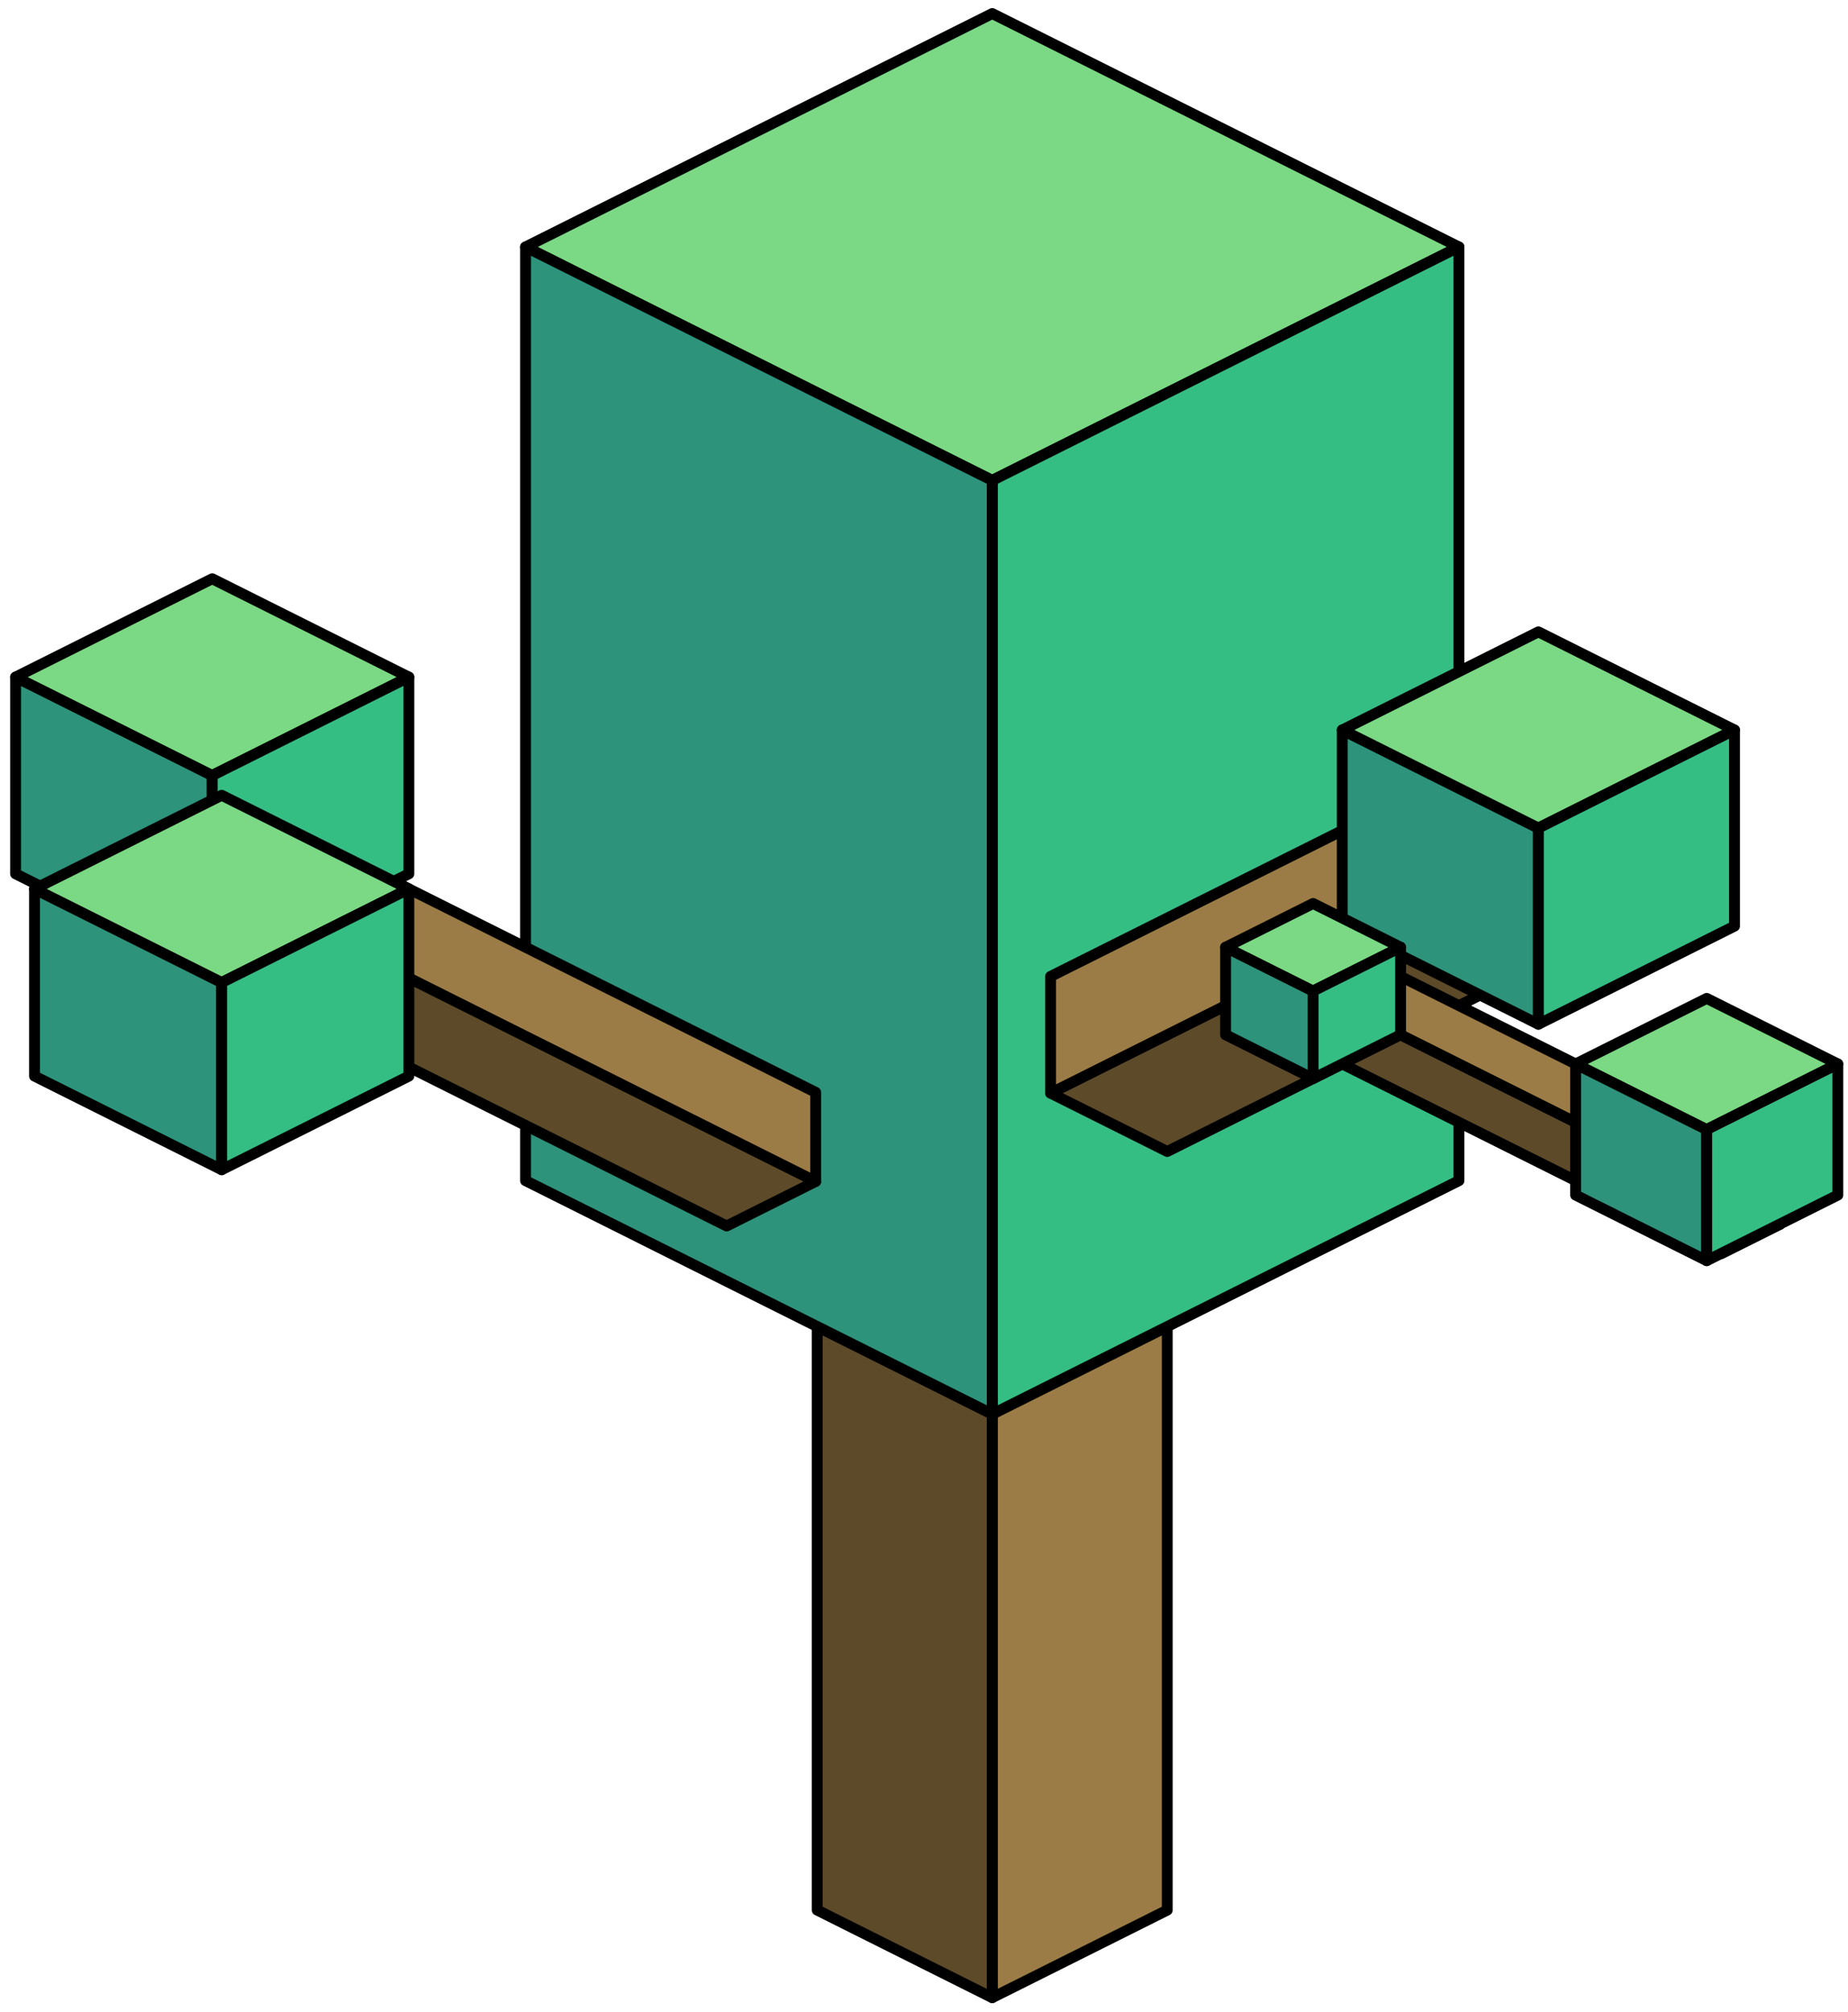 <?xml version="1.0" encoding="UTF-8" standalone="no"?><!DOCTYPE svg PUBLIC "-//W3C//DTD SVG 1.1//EN" "http://www.w3.org/Graphics/SVG/1.1/DTD/svg11.dtd"><svg width="100%" height="100%" viewBox="0 0 170 185" version="1.1" xmlns="http://www.w3.org/2000/svg" xmlns:xlink="http://www.w3.org/1999/xlink" xml:space="preserve" xmlns:serif="http://www.serif.com/" style="fill-rule:evenodd;clip-rule:evenodd;stroke-linecap:round;stroke-linejoin:round;stroke-miterlimit:1.5;"><g id="Tree_cube07"><g><path d="M107.377,121.994l0,53.665l-16.1,8.05l0,-53.665l16.1,-8.05Z" style="fill:#9c7c46;stroke:#000;stroke-width:1px;"/><path d="M91.277,130.044l0,53.665l-16.099,-8.05l0,-53.665l16.099,8.05Z" style="fill:#5d4a29;stroke:#000;stroke-width:1px;"/></g><g><path d="M91.277,1.246l42.933,21.466l-42.933,21.467l-42.932,-21.467l42.932,-21.466Z" style="fill:#7bd884;stroke:#000;stroke-width:1px;"/><path d="M134.21,22.712l0,85.865l-42.933,21.467l0,-85.865l42.933,-21.467Z" style="fill:#35be84;stroke:#000;stroke-width:1px;"/><path d="M91.277,44.179l0,85.865l-42.932,-21.467l0,-85.865l42.932,21.467Z" style="fill:#2d937a;stroke:#000;stroke-width:1px;"/></g><g><path d="M107.377,105.894l37.566,-18.783l0,-10.733l-48.299,24.15l10.733,5.366Z" style="fill:#5d4a29;stroke:#000;stroke-width:1px;"/><path d="M96.644,89.794l37.566,-18.783l10.733,5.367l-48.299,24.15l0,-10.734Z" style="fill:#9c7c46;stroke:#000;stroke-width:1px;"/></g><g><path d="M123.477,85.17l0,-18.042l18.041,9.021l0,18.041l-18.041,-9.02Z" style="fill:#2d937a;stroke:#000;stroke-width:1px;"/><path d="M123.477,67.128l18.041,-9.02l18.041,9.02l-18.041,9.021l-18.041,-9.021Z" style="fill:#7bd884;stroke:#000;stroke-width:1px;"/><path d="M141.518,94.19l18.041,-9.02l0,-18.042l-18.041,9.021l0,18.041Z" style="fill:#35be84;stroke:#000;stroke-width:1px;"/></g><g><path d="M158.359,115.286l-40.249,-20.125l0,-5.367l45.616,22.808l-5.367,2.684Z" style="fill:#5d4a29;stroke:#000;stroke-width:1px;"/><path d="M163.726,107.236l-40.249,-20.125l-5.367,2.683l45.616,22.808l0,-5.366Z" style="fill:#9c7c46;stroke:#000;stroke-width:1px;"/></g><g><path d="M66.845,112.744l-61.433,-30.717l0,-8.191l69.624,34.812l-8.191,4.096Z" style="fill:#5d4a29;stroke:#000;stroke-width:1px;"/><path d="M75.036,100.457l-61.433,-30.717l-8.191,4.096l69.624,34.812l0,-8.191Z" style="fill:#9c7c46;stroke:#000;stroke-width:1px;"/></g><g><path d="M144.943,109.904l0,-12.06l12.06,6.03l0,12.06l-12.06,-6.03Z" style="fill:#2d937a;stroke:#000;stroke-width:1px;"/><path d="M144.943,97.844l12.06,-6.03l12.059,6.03l-12.059,6.03l-12.06,-6.03Z" style="fill:#7bd884;stroke:#000;stroke-width:1px;"/><path d="M157.003,115.934l12.059,-6.03l0,-12.06l-12.059,6.03l0,12.06Z" style="fill:#35be84;stroke:#000;stroke-width:1px;"/></g><g><path d="M112.744,95.161l0,-8.05l8.049,4.025l0,8.05l-8.049,-4.025Z" style="fill:#2d937a;stroke:#000;stroke-width:1px;"/><path d="M112.744,87.111l8.049,-4.025l8.05,4.025l-8.05,4.025l-8.049,-4.025Z" style="fill:#7bd884;stroke:#000;stroke-width:1px;"/><path d="M120.793,99.186l8.05,-4.025l0,-8.05l-8.05,4.025l0,8.05Z" style="fill:#35be84;stroke:#000;stroke-width:1px;"/></g><g><path d="M1.433,80.358l0,-18.09l18.089,9.045l0,18.089l-18.089,-9.044Z" style="fill:#2d937a;stroke:#000;stroke-width:1px;"/><path d="M1.433,62.268l18.089,-9.045l18.09,9.045l-18.09,9.045l-18.089,-9.045Z" style="fill:#7bd884;stroke:#000;stroke-width:1px;"/><path d="M19.522,89.402l18.09,-9.044l0,-18.09l-18.09,9.045l0,18.089Z" style="fill:#35be84;stroke:#000;stroke-width:1px;"/></g><g><path d="M3.176,98.962l0,-17.217l17.218,8.608l0,17.218l-17.218,-8.609Z" style="fill:#2d937a;stroke:#000;stroke-width:1px;"/><path d="M3.176,81.745l17.218,-8.609l17.218,8.609l-17.218,8.608l-17.218,-8.608Z" style="fill:#7bd884;stroke:#000;stroke-width:1px;"/><path d="M20.394,107.571l17.218,-8.609l0,-17.217l-17.218,8.608l0,17.218Z" style="fill:#35be84;stroke:#000;stroke-width:1px;"/></g></g></svg>